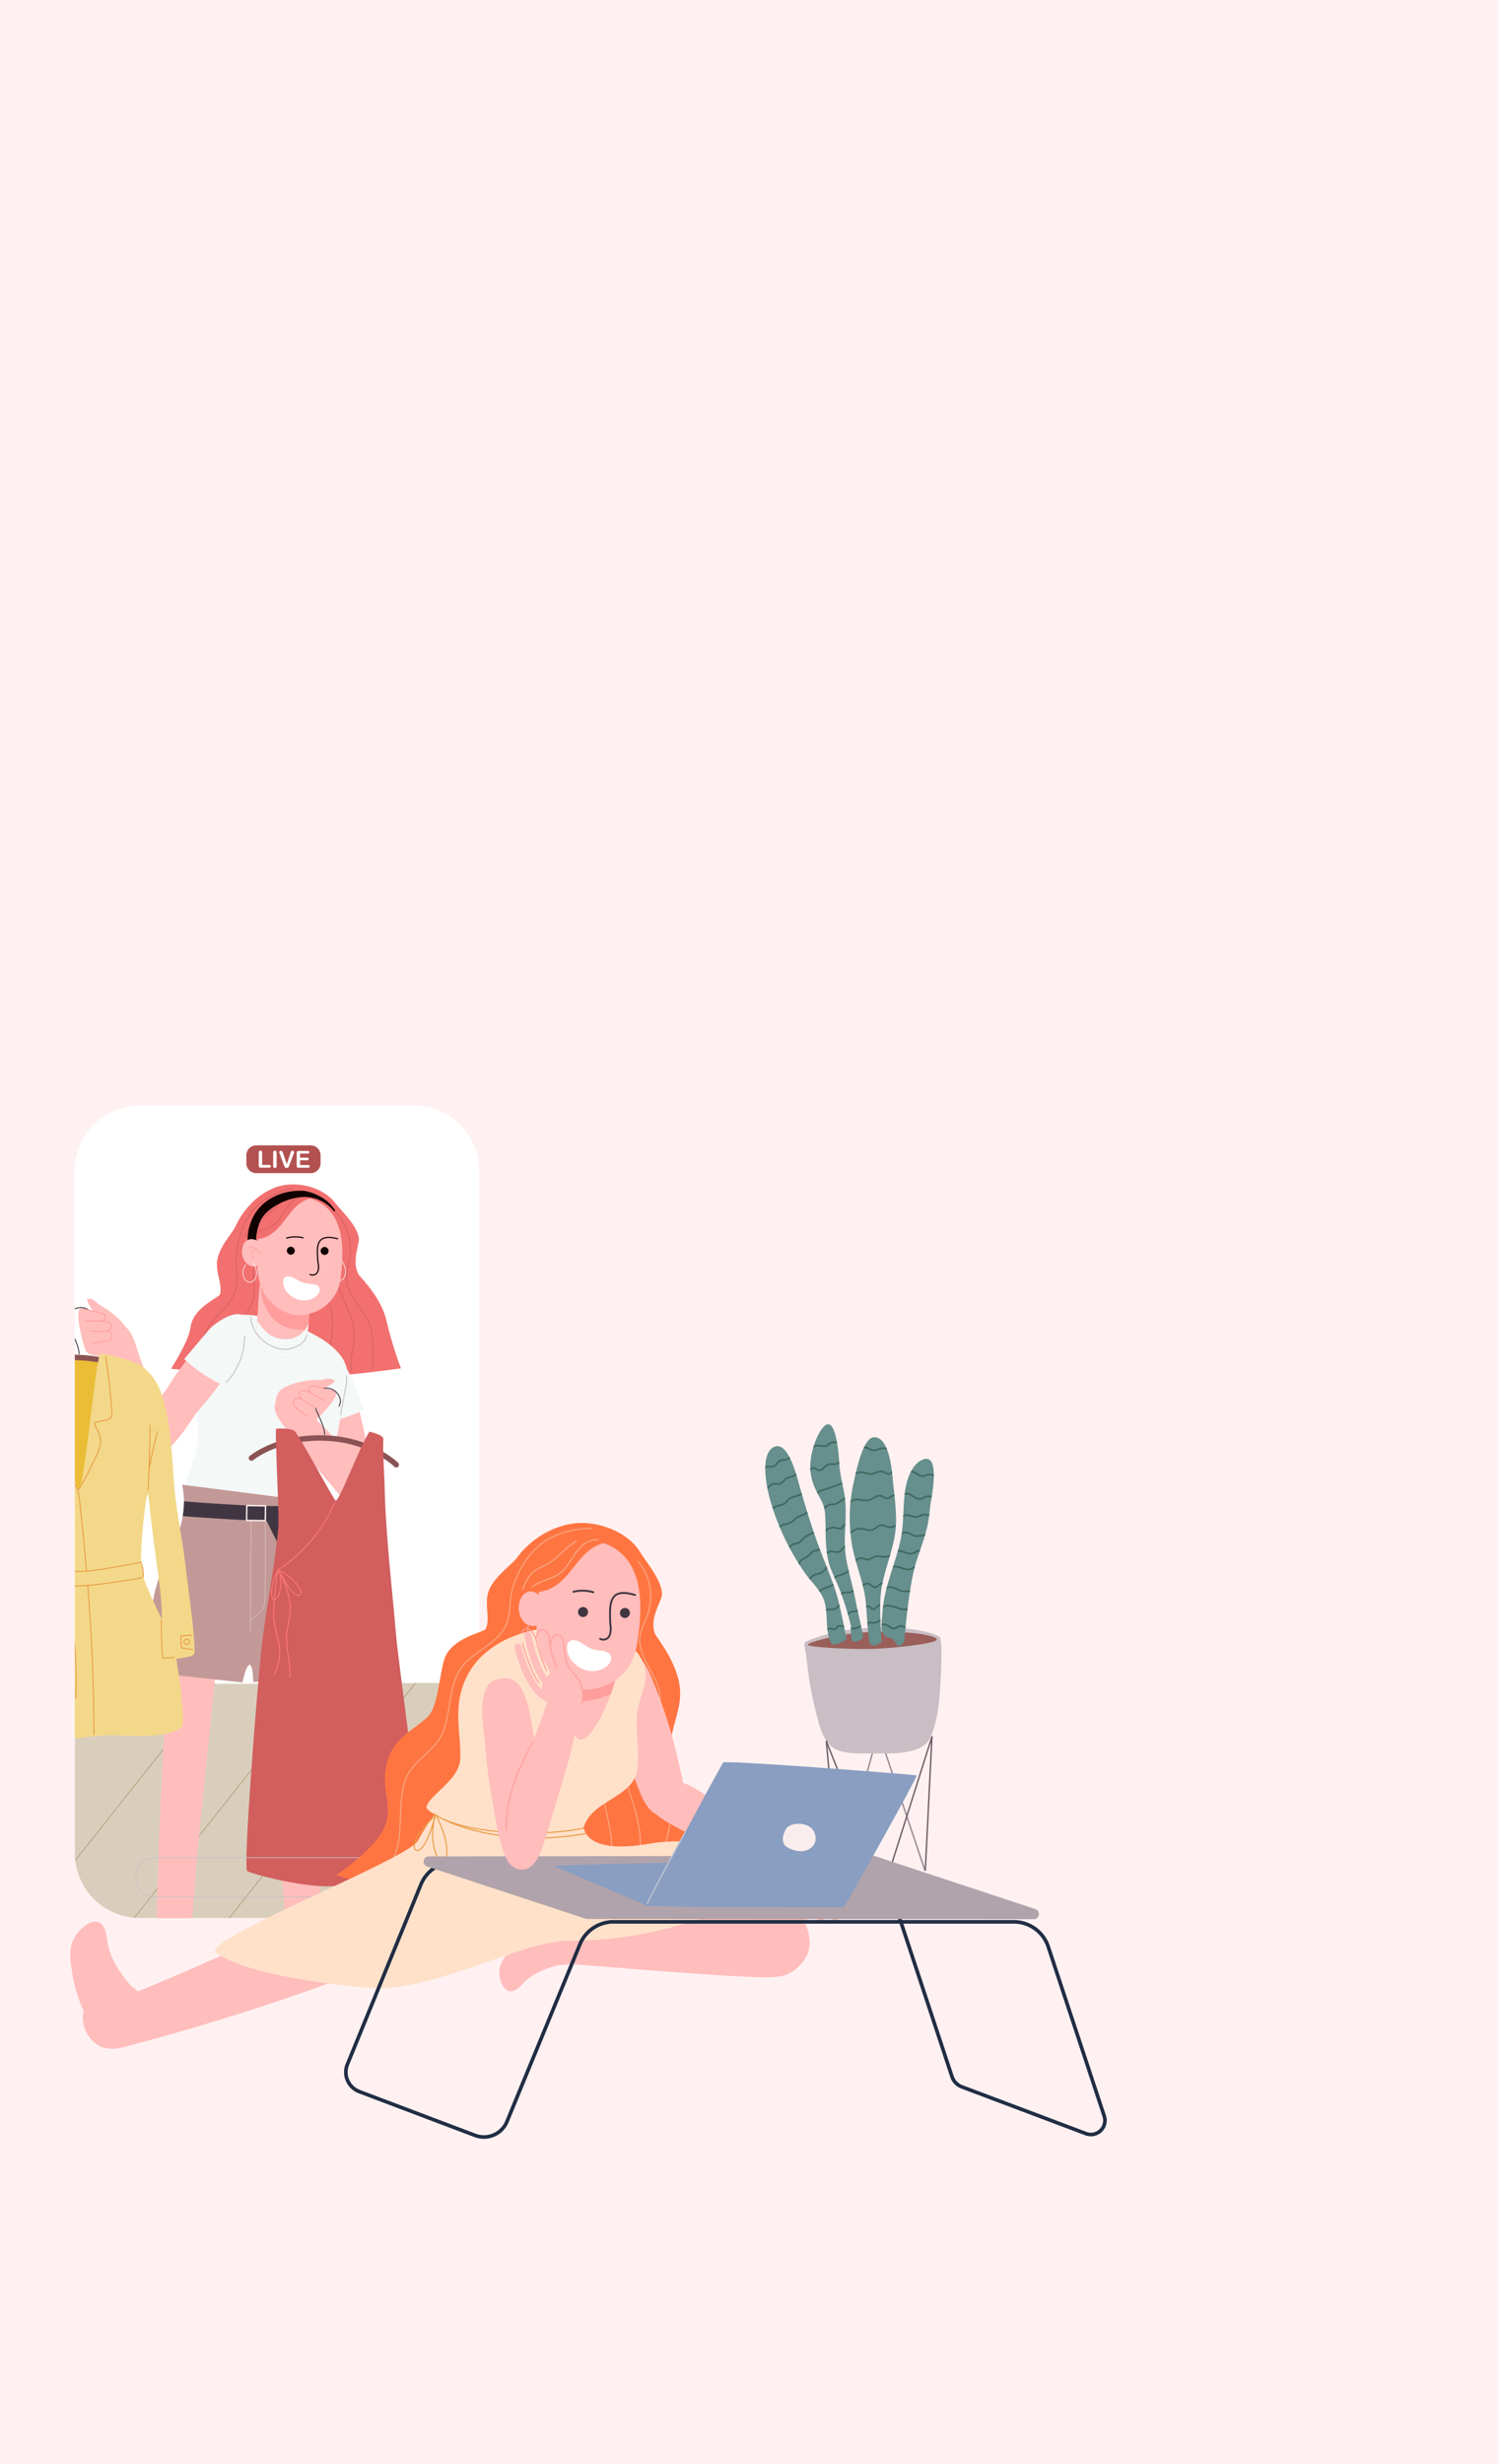 <svg xmlns="http://www.w3.org/2000/svg" width="320" height="526" viewBox="0 0 320 526">
    <defs>
        <clipPath id="clip-path">
            <path id="패스_3114" d="M180.631 2532.188a13.852 13.852 0 0 0-13.855-13.852H108.2a13.851 13.851 0 0 0-13.852 13.852V2677.9a13.853 13.853 0 0 0 13.852 13.852h58.577a13.853 13.853 0 0 0 13.855-13.852z" class="cls-1" transform="translate(-94.347 -2518.336)"/>
        </clipPath>
        <clipPath id="clip-path-2">
            <path id="패스_3115" d="M108.2 2614.253a13.853 13.853 0 0 1-13.853-13.853v-36l86.282-.38v36.38a13.853 13.853 0 0 1-13.852 13.852z" class="cls-1" transform="translate(-94.347 -2564.017)"/>
        </clipPath>
        <clipPath id="clip-path-4">
            <path id="패스_3117" d="M100.731 2575.112c-.569-2.386.787-6.973 2.573-11.576.973-2.519 3.017-4.384 3.6-9.443a16.9 16.9 0 0 0-.262-5.752l26.432 3.376a2.679 2.679 0 0 0-1.332 3.174c.232.747 1.621 4.023 2.173 5.167 3.077 6.361 4.134 13.647 3 16.455-2.764 6.838-10.649 8.206-18.151 8.626q-1.213.068-2.357.067c-8.374-.001-13.94-2.806-15.676-10.094z" class="cls-1" transform="translate(-100.599 -2548.34)"/>
        </clipPath>
        <clipPath id="clip-path-6">
            <path id="패스_3119" d="M113.522 2551.068a4.342 4.342 0 0 1-4.366-3.594 15.076 15.076 0 0 1-.243-5.609c.224-2.551.162-8.454 1.6-9.7a5.91 5.91 0 0 1 9.325 2.071c.72 1.8.2 7.232-.027 9.119a18.674 18.674 0 0 1-.814 4.641 5.107 5.107 0 0 1-4.978 3.088q-.246 0-.497-.016z" class="cls-1" transform="translate(-108.769 -2530.691)"/>
        </clipPath>
        <clipPath id="clip-path-8">
            <path id="패스_3121" d="M116.568 2550.74a10.456 10.456 0 0 1-5.253-3.2c-3.15-3.378-2.632-9.861-2.276-13.305a11.221 11.221 0 0 1 4.406-7.359c3.346-2.318 8.16-1.378 10.8 1.583 3.241 3.64 2.931 9.665 2.411 14.148a8.819 8.819 0 0 1-7.17 7.976 9.855 9.855 0 0 1-1.971.246 5.057 5.057 0 0 1-.947-.089z" class="cls-1" transform="translate(-108.77 -2525.573)"/>
        </clipPath>
        <clipPath id="clip-path-10">
            <path id="패스_3123" d="M108.345 2533.85a3.621 3.621 0 0 1-.582-3.365 1.925 1.925 0 0 1 2.726-1.387 3.156 3.156 0 0 1 1.084.79 5.594 5.594 0 0 1 .957 1.777l-.833 2.542a1.987 1.987 0 0 1-1.41.548 2.551 2.551 0 0 1-1.942-.905z" class="cls-1" transform="translate(-107.579 -2528.896)"/>
        </clipPath>
        <clipPath id="clip-path-12">
            <path id="패스_3125" d="M165.135 2559.787a39.023 39.023 0 0 0-12.635 2.813c-.677.265-.289 1.6-.173 2.174.248 1.219.523 4.239.715 5.468a78.923 78.923 0 0 0 1.823 8.667c2.182 8.731 5.226 7.512 15.3 7.612 2.146.021 6.585-.4 8.162-2.359 1.68-2.082 2.516-7.651 2.653-10.255.07-1.346.828-11.364-.035-12.229-.615-.614-5.932-2.569-15.81-1.888z" class="cls-1" transform="translate(-152.108 -2559.647)"/>
        </clipPath>
        <clipPath id="clip-path-13">
            <path id="패스_3126" d="M163.057 2585.276l-.024.024c-.229.293-.7 1.114-1.154.936-.6-.229-.833-1.132-1.335-1.521-.429-.329-.89-.146-1.3-.4-1.532-.974-.936-3.651-.852-5.056.332-5.517 2.6-10.05 3.8-15.292.8-3.47.566-6.962.987-10.473.283-2.356 1.391-6.208 3.98-7.082 3.861-1.3 1.51 9.091 1.413 10.134-.105 1.116-.224 2.235-.423 3.338a27.9 27.9 0 0 1-.971 3.732c-.483 1.494-1.011 2.975-1.5 4.465-1.72 5.218-2.618 17.2-2.618 17.2z" class="cls-1" transform="translate(-158.211 -2546.295)"/>
        </clipPath>
        <clipPath id="clip-path-14">
            <path id="패스_3127" d="M162.5 2588.267c-1.332 1.176-2.516.861-2.637.03-.272-1.853-.564-6.274-.671-7.771-.3-4.207-1.885-7.777-2.794-11.811a34.292 34.292 0 0 1 .181-14.662c.4-1.782 1.888-9.47 4.331-9.47 3.46 0 3.848 7.942 4.1 10.277.364 3.408.879 7.116.334 10.536-.658 4.109-2.4 7.952-2.961 12.1-.464 3.427.119 10.772.119 10.772z" class="cls-1" transform="translate(-155.692 -2544.583)"/>
        </clipPath>
        <clipPath id="clip-path-15">
            <path id="패스_3128" d="M166.359 2586.444l-.027.032c-.245.3-2.715 1.81-3.247.852-1.54-2.791-.437-6.822-1.761-9.686-.963-2.082-2.734-3.624-4.015-5.509a52.208 52.208 0 0 1-7.337-15.6c-.666-2.486-2.163-9.5.852-11.042 3.063-1.572 5 6.555 5.477 8.23 1.186 4.182 2.467 8.373 3.942 12.463 1.432 3.975 3.287 7.941 4.355 12.032.553 2.107 1.761 8.228 1.761 8.228z" class="cls-1" transform="translate(-149.007 -2545.291)"/>
        </clipPath>
        <clipPath id="clip-path-16">
            <path id="패스_3129" d="M163.879 2589.195s-1.8 1.292-2.3.588-.213-2.658-.4-3.486a59.324 59.324 0 0 0-2.168-7c-.707-1.919-1.966-4.229-2.486-6.212-.963-3.67-.491-7.1-.839-10.846-.262-2.807-2.775-4.531-3.093-8.931-.3-4.18 2.357-10.163 3.964-9.727 1.774.479 2.157 7.351 2.244 8.758.14 2.322 1.044 5.3 1.246 7.626.375 4.2-.531 8.211.208 12.353.488 2.729 1.4 5.882 1.936 8.6.6 3.1 1.278 5.617 1.693 8.275z" class="cls-1" transform="translate(-152.564 -2543.557)"/>
        </clipPath>
        <clipPath id="clip-path-17">
            <path id="패스_3130" d="M145.322 2564.963c-.461 5.169-5.4 15.978-8.076 15.378-2.893-.65-5.474-14.987-4.412-18.8l12.488 3.422z" class="cls-1" transform="translate(-132.591 -2561.541)"/>
        </clipPath>
        <style>
            .cls-1,.cls-21,.cls-28,.cls-29,.cls-49,.cls-56,.cls-9{fill:none}.cls-3,.cls-42{fill:#fff}.cls-10,.cls-11,.cls-12,.cls-17,.cls-20,.cls-23,.cls-3,.cls-37,.cls-47,.cls-54,.cls-57,.cls-58,.cls-66,.cls-8{fill-rule:evenodd}.cls-4{clip-path:url(#clip-path)}.cls-21,.cls-28,.cls-29,.cls-37,.cls-49,.cls-56,.cls-57,.cls-9{stroke-linecap:round;stroke-linejoin:round}.cls-8{fill:#f27070}.cls-9{stroke:#d25e5e;stroke-width:.157px}.cls-10,.cls-57{fill:#ffbdbc}.cls-11{fill:#f4f8f7}.cls-12{fill:#ffbebc}.cls-21{stroke-width:.154px}.cls-17{fill:#403642}.cls-21{stroke:#f9eded}.cls-20{fill:#ff9e9c}.cls-23{fill:#110101}.cls-28{stroke:#8b5353;stroke-width:1.162px}.cls-29,.cls-37{stroke:#403641;stroke-width:.201px}.cls-37{fill:#f3d889;stroke:#ea9a43}.cls-47{fill:#668f8d}.cls-49{stroke:#41685f;stroke-width:.357px}.cls-54{fill:#ff7541}.cls-56,.cls-57{stroke:#ffbdbc;stroke-width:1.482px}.cls-58{fill:#ffe1ca}.cls-66{fill:#899ec1}
        </style>
    </defs>
    <g id="그룹_3324" transform="translate(0 -980.004)">
        <path id="사각형_1419" fill="#fff1f1" d="M0 0H320V526H0z" transform="translate(0 980.004)"/>
        <g id="그룹_3220" transform="translate(-78.984 -1302.332)">
            <g id="그룹_2901" transform="translate(94.962 2518.336)">
                <path id="패스_2933" d="M180.631 2532.188a13.852 13.852 0 0 0-13.855-13.852H108.2a13.851 13.851 0 0 0-13.852 13.852V2677.9a13.853 13.853 0 0 0 13.852 13.852h58.577a13.853 13.853 0 0 0 13.855-13.852z" class="cls-3" transform="translate(-94.347 -2518.336)"/>
                <g id="그룹_2880">
                    <g id="그룹_3274">
                        <g id="그룹_3273" class="cls-4">
                            <g id="그룹_2879" transform="translate(-2.09 123.168)">
                                <path id="패스_2934" fill="#d9cebc" fill-rule="evenodd" d="M93.572 2617.571v-53.158l91.389-.4.132 53.559z" transform="translate(-93.572 -2564.012)"/>
                            </g>
                        </g>
                    </g>
                </g>
                <g id="그룹_2882" transform="translate(0 123.182)">
                    <g id="그룹_3276">
                        <g id="그룹_3275" clip-path="url(#clip-path-2)">
                            <g id="그룹_2881" transform="translate(-24.798 -3.465)">
                                <path id="패스_2935" fill="none" stroke="#ad976e" stroke-linecap="round" stroke-linejoin="round" stroke-width="0.145px" d="M140.581 2565.607l-49.622 62.573m114.078-62.573L127.835 2663m57.644-100.264l-77.2 97.392m54.071-93.859l-77.2 97.391" transform="translate(-85.151 -2562.732)"/>
                            </g>
                        </g>
                    </g>
                </g>
                <g id="그룹_2884">
                    <g id="그룹_3278">
                        <g id="그룹_3277" class="cls-4">
                            <g id="그룹_2883" transform="translate(14.27 16.821)">
                                <path id="패스_2936" d="M151.047 2563.833a82.358 82.358 0 0 1-3.1-10.22c-1.135-4.994-5.647-9.292-5.924-9.792-1.6-2.9.251-6.506.027-7.871-.44-2.685-3.4-5.366-5.137-7.539-2.74-3.436-8.416-4.708-12.558-3.23a14.629 14.629 0 0 0-5.765 3.982 17.012 17.012 0 0 0-2.794 4.229c-.825 1.737-3.454 4.326-3.964 7.337-.434 2.556 1.257 5.523.539 7.394-.232.6-5.682 2.74-6.24 6.927-.418 3.161-4.172 8.861-4.172 8.861s18.577 2.036 26.758 2.022c7.478-.014 22.33-2.1 22.33-2.1z" class="cls-8" transform="translate(-95.703 -2524.573)"/>
                                <path id="패스_2937" d="M133.713 2543.256c.3 4.026 2.931 7.238 3.648 11.1.785 4.221-.987 5.3-.4 9.528m-5.393-16.164c2.9 6.876.054 9.548.79 16.587m-7.917-39.4a14.892 14.892 0 0 0-7.354 3.444c-2.907 2.634-4.484 7.121-4.746 11.047-.156 2.354.526 4.738-.14 7.054-1.119 3.9-5.223 5.927-6.609 9.654-1.529 4.106-.653 3.244-1.545 7.4m11.986-22.122c-.178 2.507.62 5.312-.262 7.726-.725 1.974-2.184 3.583-3.379 5.3a20.612 20.612 0 0 0-3.543 8.658m24.59-33.205a11.416 11.416 0 0 1 3 10.641c-.356 1.7-.809 3.393-.318 5.11.93 3.266 3.732 5.534 4.819 8.667.731 2.1.688 7.054.523 9.166" class="cls-9" transform="translate(-92.159 -2524.008)"/>
                                <path id="패스_2938" d="M114.249 2538.595c3.991-2.3 5.949 1.2 7.254 5a77.959 77.959 0 0 1 3.543 13.286c.485 2.918 4.244 12.661-1.27 14.249-4.781 1.375-5.938-10.009-6.981-12.814-1.211-3.25-2.082-7.4-3.457-12.7-.879-3.393-.434-6.246.909-7.02z" class="cls-10" transform="translate(-77.171 -2502.031)"/>
                                <path id="패스_2939" d="M115.2 2553.36l-.011-.027c-.062-.159-2.2-7.971-2.252-8.508-.181-1.92-.318-6.922 3.136-7.092a5.449 5.449 0 0 1 2.99 1.276c2.324 1.712 5.574 11.137 5.466 11.4s-3.969 1.624-5.525 2.117c-1.238.391-3.8.835-3.8.835z" class="cls-11" transform="translate(-77.198 -2502.251)"/>
                                <path id="패스_2940" d="M126.162 2537.119c6.5 2.378 10.2 5.514 11.245 8.395 1.03 2.842-.057 4.622-.758 8.575-.426 2.411-.771 7.361-2.1 9.548-1.844 3.047-4.457 4.889-6.229 7.942-1.906 3.278-2.47 6.04-3 6.646-1.95 2.249-22.217-3.238-22.29-4.954-.129-2.937 2.683-8.154 2.839-11.754.191-4.269-1.022-11.115.434-17.1.747-3.085 3.7-8.074 6.145-9.021 3.158-1.219 8.815-.064 13.7 1.724z" class="cls-11" transform="translate(-93.879 -2507.07)"/>
                                <path id="패스_2941" d="M109.022 2559.817l3.648 42.681c.256 3.966.92 11.409 1.664 19.286 1.3 13.72 2.834 28.738 2.834 28.738l6.135-.464s-.742-15.05-1.316-28.794c-.324-7.8-.593-15.176-.639-19.1l-1.4-43.081-10.921.731z" class="cls-12" transform="translate(-83.72 -2466.02)"/>
                                <path id="패스_2942" d="M104.076 2559l-2.284 47.039-1.262 43.948 6.145.308 3.562-43.673 4.754-46.78-10.915-.842z" class="cls-12" transform="translate(-98.127 -2466.167)"/>
                                <path id="패스_2943" fill="#c29997" fill-rule="evenodd" d="M102.665 2556.97c-.717 2.5-3.026 17.9-3.026 17.9l.089.054 21.427 2.346s.717-3.619 1.491-3.767.8 3.681.8 3.681l18.825-1.016s-3.071-18.7-3.783-19.547c-.984-1.173-35.818.348-35.818.348z" transform="translate(-99.639 -2470.955)"/>
                                <path id="패스_2944" fill="#c29996" fill-rule="evenodd" d="M133.07 2551.716a2.679 2.679 0 0 0-1.332 3.174c.232.747 1.621 4.023 2.173 5.167 3.077 6.361 4.134 13.647 3 16.455-2.764 6.841-10.649 8.206-18.151 8.626-9.678.547-16.136-2.079-18.029-10.026-.569-2.386.787-6.97 2.573-11.576.973-2.516 3.017-4.384 3.6-9.44a16.915 16.915 0 0 0-.262-5.755l26.432 3.376z" transform="translate(-98.01 -2484.25)"/>
                            </g>
                        </g>
                    </g>
                </g>
                <g id="그룹_2886" transform="translate(16.86 80.91)">
                    <g id="그룹_3280">
                        <g id="그룹_3279" clip-path="url(#clip-path-4)">
                            <g id="그룹_2885" transform="translate(5.829 3.535)">
                                <path id="패스_2945" fill="none" stroke="#d7bdbb" stroke-linecap="round" stroke-linejoin="round" stroke-width="0.154px" d="M108.387 2551.26a7.667 7.667 0 0 1 .027 1.141q.016 2.087-.019 4.174c-.1 6.132.1 12.28-.175 18.41m3.222-23.527c.027.278.186 16.988-.224 17.94s-2.068 2.154-2.891 2.936" transform="translate(-93.499 -2546.924)"/>
                                <path id="패스_2946" d="M120.928 2553.877q-2.148-.077-4.3-.187-2.043-.1-4.083-.22-3.369-.2-6.736-.44c-.715-.054-1.432-.108-2.146-.167-.2-.019-.4-.035-.6-.057-.065-.008-.127-.014-.191-.024l-.059-.008-.032-.005-.011-.019-.008-.057v-.024c0-.108.005-.216.011-.327.013-.215.035-.431.054-.647.027-.264.054-.525.084-.79.032-.291.065-.585.1-.876l.024-.246.008-.089v-.042q2.119.174 4.239.323 2.734.194 5.471.356 2.176.13 4.35.229c.515.022 1.033.043 1.548.062.472.017.944.032 1.413.043 1.793.043 3.586.027 5.38-.03.58-.019 1.162-.043 1.742-.07l.609-.024c.062 0 .124-.005.183-.005h.062a.241.241 0 0 1 .046 0l.016.014.016.021a.733.733 0 0 1 .054.125c.027.086.051.172.07.259q.036.17.065.34c.057.334.094.669.121 1.006.027.315.046.631.043.949 0 .092 0 .181-.008.272a2.078 2.078 0 0 1-.027.224.477.477 0 0 1-.032.122l-.019.032-.008.013-.024.008-.054.008c-.057 0-.113.01-.173.013-.218.014-.437.019-.655.021-.364.008-.725.008-1.087.011-.537 0-1.073-.006-1.61-.011h-.005c1.769 3.217 4.137 8.495 3.964 8.6-.224.144-2.583.914-2.777.974-.105.032-4.239-8.233-4.916-9.662h-.105z" class="cls-17" transform="translate(-102.761 -2549.652)"/>
                                <path id="패스_2947" fill="none" stroke="#f9eded" stroke-linecap="round" stroke-linejoin="round" stroke-width="0.305px" d="M107.991 2549.995l4 .059-.049 3.166-4-.057z" transform="translate(-93.971 -2549.07)"/>
                            </g>
                        </g>
                    </g>
                </g>
                <g id="그룹_2888">
                    <g id="그룹_3282">
                        <g id="그룹_3281" class="cls-4">
                            <g id="그룹_2887" transform="translate(38.889 33.313)">
                                <path id="패스_2948" d="M110.506 2532.167c-1.432 1.246-1.367 7.148-1.594 9.7a15.147 15.147 0 0 0 .243 5.612 4.346 4.346 0 0 0 4.368 3.592 5.2 5.2 0 0 0 5.469-3.072 18.431 18.431 0 0 0 .814-4.641c.229-1.887.744-7.318.03-9.117a5.915 5.915 0 0 0-9.33-2.074z" class="cls-10" transform="translate(-108.769 -2530.69)"/>
                            </g>
                        </g>
                    </g>
                </g>
                <g id="그룹_2890" transform="translate(38.891 33.317)">
                    <g id="그룹_3284">
                        <g id="그룹_3283" clip-path="url(#clip-path-6)">
                            <g id="그룹_2889" transform="translate(-.507 1.964)">
                                <path id="패스_2949" d="M121.115 2542.406c-.162.875-2.109 1.926-5.04 1.44-3.395-.561-5.132-2.64-6.45-5.714-.475-1.108-.9-5.6-.256-6.385s2.815-.132 4.1 1.672c.769 1.079 1.791 3.233 2.578 4.3.617.831 5.593 1.85 5.072 4.692z" class="cls-20" transform="translate(-107.798 -2531.419)"/>
                                <path id="패스_2950" d="M109.869 2542.388c-1.99-2.559-1.1-7.167-1.03-7.122.588.377 2 3.78 5.412 4.134a5.215 5.215 0 0 0 5.965-3.667c.2-.583-.046 6.234-1.154 7.24a5.46 5.46 0 0 1-3.592 1.154c-1.494.064-4.622-.478-5.6-1.739z" class="cls-11" transform="translate(-108.582 -2524.894)"/>
                            </g>
                        </g>
                    </g>
                </g>
                <g id="그룹_2892">
                    <g id="그룹_3286">
                        <g id="그룹_3285" class="cls-4">
                            <g id="그룹_2891" transform="translate(38.892 19.515)">
                                <path id="패스_2951" d="M116.842 2530.668c.011-.06.07.1.1.156.057.1.113.2.17.305a4.915 4.915 0 0 1 .364.9c.275.958.108 2.554-1.135 2.823a1.274 1.274 0 0 1-1.3-.779 2.512 2.512 0 0 1 .278-2.935" class="cls-21" transform="translate(-98.705 -2516.951)"/>
                                <path id="패스_2952" d="M109.04 2534.234a11.22 11.22 0 0 1 4.406-7.362c3.346-2.318 8.16-1.378 10.8 1.583 3.241 3.64 2.931 9.665 2.411 14.148a8.825 8.825 0 0 1-7.17 7.979 7.494 7.494 0 0 1-2.918.157 10.46 10.46 0 0 1-5.25-3.2c-3.15-3.378-2.635-9.858-2.276-13.3z" class="cls-10" transform="translate(-108.77 -2525.573)"/>
                            </g>
                        </g>
                    </g>
                </g>
                <g id="그룹_2894" transform="translate(38.893 19.515)">
                    <g id="그룹_3288">
                        <g id="그룹_3287" clip-path="url(#clip-path-8)">
                            <g id="그룹_2893" transform="translate(5.552 8.493)">
                                <path id="패스_2953" d="M114.607 2529.524a.849.849 0 1 0 .9.836.865.865 0 0 0-.893-.836z" class="cls-23" transform="translate(-105.781 -2527.364)"/>
                                <path id="패스_2954" d="M111.933 2529.507a.848.848 0 1 0 .893.833.862.862 0 0 0-.893-.833z" class="cls-23" transform="translate(-110.318 -2527.392)"/>
                                <path id="패스_2955" fill="none" stroke="#110101" stroke-linecap="round" stroke-linejoin="round" stroke-width="0.25px" d="M121.979 2529.125a8.954 8.954 0 0 0-1.691-.278 3.52 3.52 0 0 0-1.305.183c-1.58.615-1.305 2.956-1.243 4.242.019.37.065.737.105 1.106a3.419 3.419 0 0 1-.032 1.626 1.214 1.214 0 0 1-1.5.83 1.145 1.145 0 0 1-.189-.072m-1.515-7.833a6.723 6.723 0 0 0-3.492.051" transform="translate(-110.349 -2528.722)"/>
                                <path id="패스_2956" d="M112.789 2532.018c.79.278 1.537 1.089 3.22 1.356.822.132 2.184 0 2.578.92s-.582 1.877-1.381 2.254a4.518 4.518 0 0 1-4.908-.739 3.443 3.443 0 0 1-1.456-2.95c.1-1.065 1.022-1.168 1.947-.841z" class="cls-3" transform="translate(-110.829 -2523.409)"/>
                            </g>
                        </g>
                    </g>
                </g>
                <g id="그룹_2896">
                    <g id="그룹_3290">
                        <g id="그룹_3289" class="cls-4">
                            <g id="그룹_2895" transform="translate(35.681 28.475)">
                                <path id="패스_2957" d="M112.527 2531.666a5.535 5.535 0 0 0-.955-1.777 3.208 3.208 0 0 0-1.084-.79 1.925 1.925 0 0 0-2.726 1.387 3.621 3.621 0 0 0 .582 3.365 2.368 2.368 0 0 0 3.352.358l.833-2.542z" class="cls-10" transform="translate(-107.579 -2528.896)"/>
                            </g>
                        </g>
                    </g>
                </g>
                <g id="그룹_2898" transform="translate(35.681 28.475)">
                    <g id="그룹_3292">
                        <g id="그룹_3291" clip-path="url(#clip-path-10)">
                            <g id="그룹_2897" transform="translate(1.44 1.708)">
                                <path id="패스_2958" fill="none" stroke="#ff9e9c" stroke-linecap="round" stroke-linejoin="round" stroke-width="0.156px" d="M108.113 2529.685a1.036 1.036 0 0 1 .911-.089 2.535 2.535 0 0 1 1.462 1.416m-.906-1.141c-.162-.037-.448.3-.518.391a1.563 1.563 0 0 0 .049 1.831" transform="translate(-108.113 -2529.529)"/>
                            </g>
                        </g>
                    </g>
                </g>
                <g id="그룹_2900">
                    <g id="그룹_3294">
                        <g id="그룹_3293" class="cls-4">
                            <g id="그룹_2899" transform="translate(-20.123 18.162)">
                                <path id="패스_2959" d="M120.842 2525.907c-3.627 1.178-4.433 3.681-6.8 6.251-1.4 1.528-3.43 2.858-5.649 2.354a11.935 11.935 0 0 1 1.858-6.544c1.826-2.529 7.588-2.877 10.589-2.061" class="cls-8" transform="translate(-50.391 -2524.319)"/>
                                <path id="패스_2960" d="M120.774 2525.477c-3.926.286-4.091 3.972-6.483 5.938-1.445 1.189-3.487 1.306-4.867 2.564m7.531-8.079c-1.631.936-2.67 2.325-4.11 3.479-1.116.9-2.559 1.256-3.578 2.294a7.057 7.057 0 0 0-1.486 2.858" class="cls-9" transform="translate(-51.43 -2524.382)"/>
                                <path id="패스_2961" d="M109.842 2535.636a10.266 10.266 0 0 1 1.133-4.53c1.2-2.214 5.45-4.711 9.287-4.7a8.022 8.022 0 0 1 6.043 2.888c.218.194.518.2.423-.021a11.617 11.617 0 0 0-1.556-1.831 10.948 10.948 0 0 0-5.016-2.335c-3.686-.264-8.047 1.057-10.473 4.724a11.038 11.038 0 0 0-1.661 5.782 1.7 1.7 0 0 1 .817-.227 2.71 2.71 0 0 1 1 .253z" class="cls-23" transform="translate(-51.023 -2525.071)"/>
                                <path id="패스_2962" d="M109.8 2530.774c.011-.06.07.1.1.156.057.1.113.2.167.3a4.676 4.676 0 0 1 .367.9c.275.958.108 2.554-1.135 2.824a1.282 1.282 0 0 1-1.3-.779 2.508 2.508 0 0 1 .28-2.935" class="cls-21" transform="translate(-51.645 -2515.417)"/>
                                <path id="패스_2963" fill="#ebbd36" fill-rule="evenodd" d="M91.034 2538.939s-.342 2.745-.3 2.944c.14.742.307 1.476.453 2.214.386 1.947.7 3.9 1.06 5.852 1.095 5.911 2.37 12.067 5.59 17.3 1.321 2.149 3.546 4.42 6.369 3.282 6.38-2.578 7.116-17.991 6.7-23.687-.14-1.925 0-5.62-1.621-7.11-2.8-2.573-14.621-1.362-18.25-.79z" transform="translate(-80.362 -2502.881)"/>
                                <path id="패스_2964" d="M120.3 2535.145c4.409 1.432 2.907 5.134.742 8.556a80.567 80.567 0 0 1-8.23 11.2c-1.993 2.246-7.693 13.234-12.806 9.665-3.686-2.572 4.778-12.2 6.323-14.777 1.79-2.99 4.519-6.323 7.823-10.762 2.117-2.845 4.665-4.366 6.148-3.886z" class="cls-10" transform="translate(-66.185 -2508.127)"/>
                                <path id="패스_2965" d="M103.011 2544.445l.013-.022c.1-.143 5.361-6.439 5.781-6.8 1.5-1.281 5.6-4.357 7.793-1.788.65.76.485 2.179.469 3.109-.051 2.815-5.763 10.892-6.04 10.961a36.7 36.7 0 0 1-5.056-3.017c-1.062-.723-2.961-2.446-2.961-2.446z" class="cls-11" transform="translate(-59.525 -2508.492)"/>
                                <path id="패스_2966" d="M105.765 2563.982c2.661-.154 4.107-3.813 2.81-7.621-1.669-4.905-2.459-8.2-4.441-13.315-1.073-2.767-1.812-7.922-5.2-7.335-3.557.617-1.666 5.393-1 9.368.569 3.408 1.839 7.332 3.2 12.631.874 3.4 1.666 6.439 4.63 6.272z" class="cls-10" transform="translate(-70.009 -2507.098)"/>
                                <path id="패스_2967" d="M105.547 2542.261c.183-1.229-.326-2.227-2.187-4.26a19.982 19.982 0 0 0-4.023-2.969c-.963-.6-1.23-1.418-2.61-1.408-1.049.005 1.9 3.662 1.745 3.8-1.111.987-1.661-2.141-3.384-1.72-.849.208-.334 3.616-.089 4.522a26.838 26.838 0 0 0 1.23 4.543c.874 1.408 4.687 1.151 5.509 1.024a4.239 4.239 0 0 0 3.81-3.529z" class="cls-12" transform="translate(-73.764 -2510.558)"/>
                                <path id="패스_2968" d="M119.793 2544a.913.913 0 0 0-.081-.1 16.365 16.365 0 0 0-3.031-2.152 24.616 24.616 0 0 0-6.474-2.678c-6.83-1.7-15.656-.75-21.322 3.484" class="cls-28" transform="translate(-83.49 -2502.673)"/>
                                <path id="패스_2969" d="M99.237 2538.179c1.375-2.171-2.19-5.566-4.908-2.858-1.893 1.882 1.853 5.981 1.853 8.92" class="cls-29" transform="translate(-75.16 -2509.382)"/>
                                <path id="패스_2970" fill="#ffbebc" fill-rule="evenodd" stroke="#ff9e9d" stroke-linecap="round" stroke-linejoin="round" stroke-width="0.201px" d="M97.059 2541.688a23.946 23.946 0 0 0 3.123-.375 1.155 1.155 0 0 0 1.022-.788 1.137 1.137 0 0 0-.353-1.117 2.113 2.113 0 0 0-1.421-.2 20.145 20.145 0 0 1-2.928 0c-.059.005 3.948.348 4.46-.578a.8.8 0 0 0-.167-1.119l-.067-.045a2.676 2.676 0 0 0-1.488-.388c-1-.011-3.651-.022-3.678-.092-.035-.095 3.859.493 4.234-.437a.808.808 0 0 0-.488-1.033l-.073-.021a10.709 10.709 0 0 0-1.462-.429c-1.211-.269-1.542-.36-2.8-.652" transform="translate(-73.168 -2509.23)"/>
                                <path id="패스_2971" d="M129.77 2564.974c2.214-1.343 1.8-5.394-1.03-8.341-3.651-3.8-5.816-6.5-9.826-10.346-2.171-2.084-5.134-6.534-7.777-4.458-2.772 2.179 1.009 5.757 3.376 9.146 2.028 2.9 4.886 5.97 8.451 10.271 2.284 2.753 4.341 5.221 6.806 3.727z" class="cls-10" transform="translate(-47.394 -2497.552)"/>
                                <path id="패스_2972" d="M110.576 2543.435c.491-1.151 1.453-1.764 4.128-2.61a20.713 20.713 0 0 1 5.032-.6c1.146-.051 1.807-.629 2.993.053.9.518-3.562 2.236-3.5 2.43.44 1.391 2.559-1.039 3.824.162.623.593-1.615 3.282-2.3 3.945a28.01 28.01 0 0 1-3.452 3.319c-1.491.79-4.649-1.283-5.291-1.793a4.053 4.053 0 0 1-1.429-4.9z" class="cls-12" transform="translate(-47.262 -2499.837)"/>
                                <path id="패스_2973" d="M139.233 2550.372a.66.66 0 0 0-.078-.1 16.36 16.36 0 0 0-3.034-2.152 24.477 24.477 0 0 0-6.474-2.678c-6.83-1.7-15.654-.75-21.319 3.484" class="cls-28" transform="translate(-50.504 -2491.865)"/>
                                <path id="패스_2974" d="M118.682 2544.549c1.373-2.171-2.192-5.566-4.91-2.858-1.893 1.885 1.853 5.983 1.853 8.92" class="cls-29" transform="translate(-42.176 -2498.575)"/>
                                <path id="패스_2975" fill="#ffbebc" fill-rule="evenodd" stroke="#ff9e9d" stroke-linecap="round" stroke-linejoin="round" stroke-width="0.198px" d="M114.623 2546.952a23.014 23.014 0 0 1-2.494-1.845 1.1 1.1 0 0 1-.467-1.176 1.179 1.179 0 0 1 .89-.79 2.085 2.085 0 0 1 1.335.512 18.9 18.9 0 0 0 2.527 1.421c.049.035-3.589-1.618-3.546-2.664a.836.836 0 0 1 .771-.89h.049a2.672 2.672 0 0 1 1.491.386c.86.475 3.16 1.758 3.217 1.71.078-.062-3.589-1.451-3.422-2.436a.845.845 0 0 1 1.006-.645l.032.009a10.79 10.79 0 0 1 1.488.342c1.186.356 1.518.437 2.759.8" transform="translate(-44.899 -2498.865)"/>
                                <path id="패스_2976" fill="none" stroke="#c8bfc4" stroke-linecap="round" stroke-linejoin="round" stroke-width="0.208px" d="M110.261 2539.147c.049.043-.21 2.378-.24 2.551a14.857 14.857 0 0 1-3.673 7.329m25.633-1.4a3.466 3.466 0 0 0 .035.747 12.773 12.773 0 0 1-.189 1.664c-.326 1.987-.8 3.951-1.1 5.946m-7.2-17.086c-.469 2.25-3.373 3.1-4.614 3.08-3.619-.054-7.283-3.2-7.362-6.919" transform="translate(-53.863 -2508.124)"/>
                                <path id="패스_2977" fill="#d25e5e" fill-rule="evenodd" d="M134.2 2544.571s3.061.629 2.974 1.613c-.175 1.92.213 8.054.243 9.441.218 10.854 1.564 21.718 2.484 32.536.574 6.7 6.52 48.072 5.353 50.2-1.639 2.991-14.338 2.75-18.42 3.166-5.951.61-17.967-2.594-18.73-3.182-.906-.7 1.982-37.134 2.972-46.8.911-8.923 2.912-17.717 3.67-26.65.221-2.6-.782-20.564-.464-20.95.046-.054 2.99-.188 3.886.437.911.64 8.529 15.05 8.855 14.925.957-.361 5.148-11.746 7.178-14.739z" transform="translate(-51.185 -2493.127)"/>
                                <path id="패스_2978" fill="none" stroke="#ff7976" stroke-linecap="round" stroke-linejoin="round" stroke-width="0.201px" d="M123.394 2549.764a32.628 32.628 0 0 1-12.134 14.387m-.79 22.295a10.5 10.5 0 0 0 1.165-4.927c-.016-2.424-1.451-5.625-1.281-8.192a78.3 78.3 0 0 1 .871-9.152c.135.218.857 1.335.955 1.575.191.467.38.934.556 1.4a16.354 16.354 0 0 1 1.16 4.838c.113 2.292-.809 4.473-.8 6.76.022 2.794.839 5.5.747 8.311m-2.551-22.791a5.02 5.02 0 0 1 1.777.869 9.248 9.248 0 0 1 2.807 2.879c.194.38.493 1.073.078 1.432-.512.439-1.362-.356-1.672-.687a12.779 12.779 0 0 1-1.92-2.91 7 7 0 0 0-1.1-1.432c-.146-.138.407.221.431.416.043.369.078.739.1 1.108a7.489 7.489 0 0 1-.415 3.673c-.135.283-.518.9-.922.822-.574-.113-.537-1.162-.529-1.556a9.33 9.33 0 0 1 1.364-4.614z" transform="translate(-47.787 -2483.178)"/>
                                <path id="패스_2979" fill="#f3d889" fill-rule="evenodd" d="M99.889 2538.357c.817-.229 6.892 28.33 7.877 28.43 1.332.134 3.648-28.241 4.705-28.748.779-.372 7.691 1.744 8.5 2.333 3.133 2.278 4.252 4.7 5.231 8.5 1.551 6.019 1.537 12.45 2.16 18.6.547 5.39 1.715 10.722 2.319 16.115.283 2.521 2.287 16.767 1.812 18.441-.17.593-3.816 1.033-3.816 1.033s2.173 13.823 1.038 14.624c-4.064 2.866-12.032 1.464-16.57 1.736-2.81.17-5.617.668-8.424.917-2.395.213-11.223 2.562-12.736 2.1-.464-.143-.364-.788-.332-1.135.466-4.635 1.71-14.966 1.626-14.939a10.678 10.678 0 0 1-3.63.418c-.418-.086-2.009-23.218-2.128-25.148q-.635-10.435-.631-20.887c0-5.792-.361-16.179 5.552-19.938 1.888-1.2 5.318-1.855 7.445-2.454zm-5.01 61.233c-.108 0-.507-30.738-.483-30.676a85.066 85.066 0 0 1 2.95 14.885c.186 1.834-2.308 15.791-2.467 15.791zm27.624-31.528c-.369.259-1.909 13.135-1.146 16.681.523 2.446 4.2 9.786 4.2 9.786s.21-2.362-.731-9.246c-.736-5.379-1.586-11.954-1.774-13.974-.41-4.39-.547-3.247-.547-3.247z" transform="translate(-86.884 -2503.143)"/>
                                <path id="패스_2980" fill="none" stroke="#ea9a43" stroke-linecap="round" stroke-linejoin="round" stroke-width="0.201px" d="M123.121 2598.555a.57.57 0 1 0 .469.658.555.555 0 0 0 .008-.094.528.528 0 0 0-.477-.564zm-6.288-44.291c-.065-.062-.059.17-.089.256l-.148.478c-.129.448-.248.9-.356 1.348-.332 1.411-.9 3.924-1.138 5.353m.073-8.82c-.011 0 .019.413.019.434.005.5.005.99 0 1.486-.032 1.912-.235 8.942-.426 11.94m-9.055-28.526a3.82 3.82 0 0 0 .057.4c.043.31.089.623.135.933.129.877.253 1.753.378 2.629.361 2.594.52 5.218.768 7.822.159 1.665-.7 1.608-2.249 1.993-.235.057-1.354.208-1.426.491-.076.308.342.9.453 1.184a7.4 7.4 0 0 1 .852 2.942 13.887 13.887 0 0 1-1.313 3.514 61.831 61.831 0 0 1-3.371 6.417m-8.419-27.987c-.1-.092-.022.267-.016.4.005.267.019.531.032.795.043.869.121 1.734.2 2.6.224 2.556.213 5.083.294 7.642.022.631-.138 2 .569 2.37a7.853 7.853 0 0 0 2.076.669 3.071 3.071 0 0 1 .7.108c.089.518-1.769 1.688-1.475 2.982a13.409 13.409 0 0 0 1.475 3.077c.976 1.831 3.244 5.11 4.255 7.421.418.962.7 4.759.833 5.932.466 3.91.774 7.853 1.119 11.773 1.011 11.512 1.564 23.018 1.564 34.57m20.9-21.163a19.313 19.313 0 0 0-2.284.092 9.241 9.241 0 0 0 .151 2.6 20.182 20.182 0 0 0 2.324.332m-3.975 1.707c-.342 0-2.268.153-2.273.146-.442-.493-.448-6.97-.448-8.162" transform="translate(-79.015 -2502.822)"/>
                                <path id="패스_2981" d="M114.911 2554.474c-.024 0 .607 2.824.326 3.212-.191.264-8.149 1.442-11.512 1.739-2.068.186-12.836.776-13.038.011-.054-.2-.229-2.465.256-2.847.162-.127 9.171-.014 12.124-.187 3.29-.2 11.843-1.931 11.843-1.931z" class="cls-37" transform="translate(-80.56 -2475.19)"/>
                                <path id="패스_2982" d="M98.141 2581.027c.081.337 2.47.035 2.467-.148-.016-1.335.081-4.474.027-5.806a104.744 104.744 0 0 0-1.181-13.559c-.388-2.216-1.219-6.056-4.436-5.471-1.971.355-2.416 3.155-2.583 4.646-.547 4.894-.72 9.845-1.222 14.752-.078.772-.809 5.555-.173 5.941.353.215 1.906.057 2.111-.469.178-.45.9-14.113.9-18.989 0-1.313-.453-4.986 1.6-4.959 2.179.029 2.559 4.787 2.713 6.227.464 4.352-.348 17.331-.229 17.837z" class="cls-37" transform="translate(-80.27 -2472.625)"/>
                            </g>
                        </g>
                    </g>
                </g>
                <path id="패스_2983" fill="none" stroke="#c8bfc4" stroke-linecap="round" stroke-linejoin="round" stroke-width="0.154px" d="M152.529 2581.79a3.925 3.925 0 0 0-3.926-3.926h-45.489a3.925 3.925 0 0 0-3.926 3.926v.542a3.927 3.927 0 0 0 3.926 3.926H148.6a3.927 3.927 0 0 0 3.926-3.926v-.542z" transform="translate(-86.134 -2417.343)"/>
                <path id="패스_2984" fill="#7b95ba" fill-rule="evenodd" d="M128.941 2579.683l-9.209 5.561 2.036-4.374-2.036-2.886 9.209 1.7z" transform="translate(-51.28 -2417.139)"/>
                <path id="패스_2985" fill="#ebe9ea" fill-rule="evenodd" d="M120.7 2579.869c1.561-.229 4.681-.687 6.3-.968a.149.149 0 0 0 .1-.187.147.147 0 0 0-.148-.1c-1.621.28-4.738.738-6.3.965a.154.154 0 0 0-.148.151.149.149 0 0 0 .151.149l.04-.006z" transform="translate(-49.965 -2416.077)"/>
                <path id="패스_2986" fill="#b25150" fill-rule="evenodd" d="M123.764 2523.583a2.1 2.1 0 0 0-2.1-2.1h-11.639a2.1 2.1 0 0 0-2.1 2.1v1.721a2.1 2.1 0 0 0 2.1 2.1h11.641a2.1 2.1 0 0 0 2.1-2.1v-1.721z" transform="translate(-71.308 -2512.991)"/>
                <path id="패스_2987" d="M109.636 2522.338v2.6h1.48a.4.4 0 0 1 .272.086.278.278 0 0 1 .094.212.273.273 0 0 1-.094.216.411.411 0 0 1-.272.081h-1.764a.48.48 0 0 1-.342-.105.45.45 0 0 1-.1-.337v-2.75a.464.464 0 0 1 .1-.329.331.331 0 0 1 .262-.111.352.352 0 0 1 .27.108.476.476 0 0 1 .1.332z" class="cls-42" transform="translate(-69.649 -2512.288)"/>
                <path id="패스_2988" d="M110.05 2525.154v-2.815a.485.485 0 0 1 .1-.33.345.345 0 0 1 .262-.11.361.361 0 0 1 .267.11.467.467 0 0 1 .1.33v2.815a.475.475 0 0 1-.1.332.345.345 0 0 1-.267.108.331.331 0 0 1-.259-.11.454.454 0 0 1-.1-.329z" class="cls-42" transform="translate(-67.709 -2512.289)"/>
                <path id="패스_2989" d="M111.308 2522.376l.814 2.4.82-2.413c.043-.127.073-.213.094-.265a.387.387 0 0 1 .105-.132.358.358 0 0 1 .5.107.286.286 0 0 1 .046.154.415.415 0 0 1-.016.116.894.894 0 0 1-.035.124l-.046.122-.871 2.335c-.032.091-.062.175-.094.256a1.063 1.063 0 0 1-.108.213.528.528 0 0 1-.162.148.55.55 0 0 1-.251.059.51.51 0 0 1-.248-.059.483.483 0 0 1-.165-.148 1.066 1.066 0 0 1-.108-.213c-.032-.078-.062-.165-.094-.253l-.857-2.313-.046-.124a.8.8 0 0 1-.038-.132.455.455 0 0 1-.016-.119.3.3 0 0 1 .1-.227.324.324 0 0 1 .251-.1.292.292 0 0 1 .264.113 1.491 1.491 0 0 1 .159.361z" class="cls-42" transform="translate(-66.885 -2512.289)"/>
                <path id="패스_2990" d="M114.281 2522.479h-1.645v.877h1.513a.368.368 0 0 1 .248.075.246.246 0 0 1 .084.2.26.26 0 0 1-.081.2.346.346 0 0 1-.248.078h-1.515v1.017h1.7a.372.372 0 0 1 .259.079.262.262 0 0 1 .086.21.266.266 0 0 1-.086.208.384.384 0 0 1-.259.078h-1.982a.483.483 0 0 1-.345-.105.474.474 0 0 1-.1-.337v-2.686a.589.589 0 0 1 .046-.253.3.3 0 0 1 .146-.146.64.64 0 0 1 .256-.043h1.925a.371.371 0 0 1 .259.075.287.287 0 0 1 0 .4.369.369 0 0 1-.259.075z" class="cls-42" transform="translate(-64.557 -2512.249)"/>
            </g>
            <path id="패스_2991" fill="none" stroke="#9a8993" stroke-linecap="round" stroke-linejoin="round" stroke-width="0.304px" d="M173.23 2597.473l-9.94-29.584-8.481 30.892" transform="translate(103.194 84.07)"/>
            <path id="패스_2992" fill="#c8bec4" fill-rule="evenodd" d="M165.135 2559.786a39.039 39.039 0 0 0-12.635 2.814c-.677.265-.289 1.6-.173 2.174.251 1.219.523 4.242.715 5.471a79.8 79.8 0 0 0 1.823 8.667c2.182 8.729 5.229 7.512 15.3 7.61 2.146.021 6.588-.4 8.165-2.359 1.677-2.079 2.513-7.651 2.651-10.255.07-1.346.828-11.364-.035-12.227-.615-.617-5.932-2.569-15.81-1.89z" transform="translate(98.609 70.088)"/>
            <g id="그룹_2903" transform="translate(250.717 2629.734)">
                <g id="그룹_3296">
                    <g id="그룹_3295" clip-path="url(#clip-path-12)">
                        <g id="그룹_2902" transform="translate(.755 .897)">
                            <path id="패스_2993" fill="#9a5f5a" fill-rule="evenodd" d="M152.566 2562.911c-1.321-.471 5.061-1.866 6.585-2.138a58.2 58.2 0 0 1 15.734-.488c.51.04 5.091.569 4.978 1.4-.108.792-8.475 1.73-12.776 1.925-4.549.206-13.2-.224-14.521-.7z" transform="translate(-152.388 -2559.979)"/>
                        </g>
                    </g>
                </g>
            </g>
            <path id="패스_2994" d="M163.057 2585.276l-.024.024c-.229.293-.7 1.111-1.154.936-.6-.232-.833-1.135-1.335-1.521-.429-.329-.89-.146-1.3-.4-1.532-.974-.936-3.651-.852-5.059.332-5.515 2.6-10.05 3.8-15.29.8-3.47.566-6.965.987-10.473.283-2.356 1.391-6.21 3.98-7.082 3.864-1.3 1.51 9.091 1.413 10.134-.105 1.116-.224 2.233-.423 3.338a27.766 27.766 0 0 1-.971 3.729c-.483 1.494-1.011 2.974-1.5 4.468-1.72 5.218-2.618 17.2-2.618 17.2z" class="cls-47" transform="translate(108.964 47.434)"/>
            <g id="그룹_2905" transform="translate(267.174 2593.729)">
                <g id="그룹_3298">
                    <g id="그룹_3297" clip-path="url(#clip-path-13)">
                        <g id="그룹_2904" transform="translate(-.466 2.699)">
                            <path id="패스_2995" d="M163.482 2548.2c1.48-1.957 2.214-.148 3.638.095.448.076.844-.253 1.27-.321.582-.091 1.127.232 1.726.165m-7.941 5.11c1.839-2.57 2.78-.332 4.25-.1.636.1 1.27-.486 1.912-.542a18.935 18.935 0 0 0 2.044.081m-7.92 4.811c1.168-1.752 2.246-.423 3.454-.483.51-.027.963-.407 1.472-.49.76-.127 1.378.361 2.13.013m-7.262 4.126c-.194-.065.369-.189.569-.24a2.81 2.81 0 0 1 1.6.072c.4.143.728.456 1.135.561a7.951 7.951 0 0 0 3.047-.493m-7.467 3.982c1.685-.739 1.685.073 3.514.3.591.073 1.068-.429 1.613-.566.515-.13 1.044.076 1.569-.011m-7.434 3.548c1.3-.72 2.554.423 3.778.423.572 0 1.06-.416 1.6-.542a6.363 6.363 0 0 1 1.246.04m-7.645 4.66c.07-.5 1.116-.426 1.491-.345a15.343 15.343 0 0 1 1.809.771 6.721 6.721 0 0 0 3.6-.475m-7.472 3.727c.275.224.7-.24 1.046-.178 2.64.463 2.6 1.194 5.194.623m-7.016 3.729a3.041 3.041 0 0 1 .372-.238 1.744 1.744 0 0 1 1.718.37 2.175 2.175 0 0 0 .89.448c.52.051.914-.466 1.424-.523.582-.06 1.073.348 1.675.227" class="cls-49" transform="translate(-158.038 -2547.296)"/>
                        </g>
                    </g>
                </g>
            </g>
            <path id="패스_2996" d="M162.5 2588.267c-1.329 1.176-2.516.861-2.637.03-.272-1.855-.564-6.274-.671-7.774-.3-4.2-1.885-7.773-2.794-11.808a34.292 34.292 0 0 1 .181-14.662c.4-1.782 1.888-9.47 4.331-9.47 3.46 0 3.848 7.942 4.1 10.277.364 3.408.879 7.113.334 10.536-.658 4.109-2.4 7.952-2.961 12.1-.464 3.427.119 10.772.119 10.772z" class="cls-47" transform="translate(104.689 44.53)"/>
            <g id="그룹_2907" transform="translate(260.381 2589.113)">
                <g id="그룹_3300">
                    <g id="그룹_3299" clip-path="url(#clip-path-14)">
                        <g id="그룹_2906" transform="translate(-.684 2.069)">
                            <path id="패스_2997" d="M159.828 2583.6c.14-1.162.728-.6 1.526-.682.464-.051.941-.429 1.459-.509m-3.856-1.691c.173-.243.31-.863.655-1.187.707-.666 1.011.588 1.631.483.51-.083.671-.831 1.6-.979m-4.528-3.061c.119.116.094-.327.183-.467a2.128 2.128 0 0 1 1.052-.936c.884-.294 1.235.688 2 .75.52.04.914-.78 1.54-.86m-6.237-4.115c-.415-.179 1.184-1.214 1.41-1.251.591-.094 1.079.286 1.65.313.62.027 1.095-.542 1.691-.652 1.556-.294 1.809.62 3.454-.394m-9.435-3.845c.027.094.07-.187.129-.264a3.486 3.486 0 0 1 .4-.464 3.439 3.439 0 0 1 2.173-1.008c.866-.04 1.685.526 2.548.3.68-.175 1.24-.963 1.92-1.009 1.224-.076 1.666.957 2.974.111m-10.336-4.218c.431-.31.634-.9 1.227-1.163.081-.035.164-.064.248-.091 1.1-.367 2.1.246 3.182.035.893-.175 1.588-1.008 2.538-.97.51.022.876.51 1.378.577l.086.009a.317.317 0 0 0 .186-.019c.421-.124.739-.5 1.143-.615.372-.108.717.194 1.089-.019m-10.185-3.788c-.038-.024-.011-.051.013-.095a2.812 2.812 0 0 1 2.4-1.046 2.591 2.591 0 0 1 .747.148c1.8.607 1.774-.272 3.506-.326.5-.014 1.108.628 1.559.515.477-.119.76-.7 1.292-.831m-8.815-3.524c.062.049.108-.119.167-.167.574-.485 1.416-1.219 2.217-1.151.593.051 1.006.509 1.569.625.76.154 1.286-.345 2-.412 1.154-.113 1.634.478 2.616-.307" class="cls-49" transform="translate(-155.438 -2545.35)"/>
                        </g>
                    </g>
                </g>
            </g>
            <path id="패스_2998" d="M166.36 2586.444l-.027.032c-.245.3-2.718 1.81-3.247.852-1.54-2.791-.437-6.822-1.764-9.686-.963-2.082-2.732-3.624-4.012-5.509a52.124 52.124 0 0 1-7.337-15.6c-.669-2.483-2.163-9.495.849-11.04 3.066-1.572 5 6.552 5.479 8.23 1.184 4.182 2.467 8.373 3.94 12.461 1.435 3.977 3.29 7.943 4.358 12.035.55 2.104 1.761 8.225 1.761 8.225z" class="cls-47" transform="translate(93.348 45.73)"/>
            <g id="그룹_2909" transform="translate(242.357 2591.021)">
                <g id="그룹_3302">
                    <g id="그룹_3301" clip-path="url(#clip-path-15)">
                        <g id="그룹_2908" transform="translate(-.958 2.431)">
                            <path id="패스_2999" d="M148.652 2549.833c0 .021.143-.512.208-.653a1.608 1.608 0 0 1 1.111-1.022c.456-.073 1 .092 1.435-.089.537-.224.752-.882 1.267-1.152.731-.382 1.518-.027 2.109-.725m-4.932 7.1c-.248-.2.928-1.292 1.265-1.418.566-.216 1.178.083 1.739-.116.453-.162.7-.68 1.084-.96.831-.609 1.737-.4 2.492-1.253m-5.73 8.553c.388-1.841 2-1.434 2.939-2.011.523-.324.76-.965 1.324-1.241.941-.461 1.788-.337 2.637-1.091m-5.447 8.208c.876-2.012 1.691-1.181 3.028-1.971.526-.31.849-.863 1.41-1.138a9.749 9.749 0 0 0 2.783-1.467m-4.754 8.567a3.376 3.376 0 0 1 .2-.685 1.978 1.978 0 0 1 1.373-.717c1.084-.121 1.232-1.019 2.1-1.513.822-.463 1.631-.785 2.43-1.316m-4.091 7.615c.167-.183.248-.785.5-1.068.488-.549 1.138-.649 1.691-1.073.3-.232.491-.577.785-.82.526-.437 1.391-.229 1.78-.809m-2.721 7.265c-.14-.28.79-1.148.96-1.289.6-.5 1.275-.413 1.92-.76.556-.3 1-1.006 1.54-1.4m-2.362 5.887c-.132-.054.736-.787.787-.817.952-.54 2.02-.645 2.891-1.346m-2.748 6.652c.116.03.057-.242.127-.345a1.978 1.978 0 0 1 .844-.633c.626-.292 1.281-.024 1.882-.26.348-.137.744-.757 1.408-1.076m-3.635 6.162c.03.046.1-.14.111-.159a1.581 1.581 0 0 1 .769-.69c.483-.189.952.216 1.391.062.272-.094.3-.439.523-.6.267-.2 1.305.06 1.607-.04" class="cls-49" transform="translate(-148.652 -2546.192)"/>
                        </g>
                    </g>
                </g>
            </g>
            <path id="패스_3000" d="M163.878 2589.195s-1.8 1.292-2.3.588-.213-2.658-.4-3.486a59.324 59.324 0 0 0-2.168-7c-.7-1.919-1.963-4.229-2.484-6.212-.965-3.67-.491-7.1-.841-10.846-.262-2.807-2.775-4.531-3.093-8.931-.3-4.18 2.357-10.163 3.964-9.727 1.774.479 2.16 7.351 2.244 8.758.14 2.322 1.044 5.3 1.249 7.626.372 4.2-.531 8.211.208 12.353.485 2.729 1.4 5.882 1.933 8.6.6 3.1 1.281 5.617 1.693 8.275z" class="cls-47" transform="translate(99.384 42.79)"/>
            <g id="그룹_2911" transform="translate(251.947 2586.348)">
                <g id="그룹_3304">
                    <g id="그룹_3303" clip-path="url(#clip-path-16)">
                        <g id="그룹_2910" transform="translate(-.585 3.801)">
                            <path id="패스_3001" d="M160.528 2585.709c-.208-1.051 1.925-.914 2.287-1.006a11.119 11.119 0 0 0 1.259-.687m-3.489-1.661a2.806 2.806 0 0 1 .434-.73 2.287 2.287 0 0 1 .475-.308c.982-.477 1.3.124 2.295-.73m-4.638-2.481c.124-.129.294-.615.564-.814.623-.464 1.079-.1 1.731-.237a4.867 4.867 0 0 0 1.189-.623m-4.614-2.271c-.019.132.113-.248.21-.337a2.022 2.022 0 0 1 .717-.353 6.133 6.133 0 0 0 2.424-1.144m-5.436-3.036c-.113-.011.146-.175.216-.265a1.777 1.777 0 0 1 1.4-.739 4.335 4.335 0 0 0 1.478.151c.577-.164.7-.825 1.184-1.068.364-.181.944.289 1.211-.07m-5.471-3.158c.148.06.181-.269.313-.358a3.293 3.293 0 0 1 1.483-.575c.58-.054 1.227.326 1.758.232.334-.06.437-.691.758-.855s.825.216 1.044-.021m-5.865-3.058c-.105-.03 1.017-.919 1.2-1.005a2.928 2.928 0 0 1 .448-.17c.426-.116.884.013 1.3-.151a21.232 21.232 0 0 0 2.057-1.292m-6.477-.485c.024.032.081-.121.1-.148a2.5 2.5 0 0 1 1.453-1c1.575-.482 3.042-1.038 4.592-1.631m-7.774-1.68c.059 0 .032-.113.054-.17.186-.467.577-1.157 1.122-1.246s.9.493 1.421.475c.6-.02 1.076-.866 1.58-1.136 1.068-.569 1.478.318 2.866-.741m-6.69-2.312c-.21-.391 1.03-.941 1.278-1.019.8-.251 1.47.135 2.23.024.461-.067.706-.5 1.108-.682a5.623 5.623 0 0 1 1.219-.167" class="cls-49" transform="translate(-152.347 -2544.967)"/>
                        </g>
                    </g>
                </g>
            </g>
            <path id="패스_3002" fill="none" stroke="#6f5e68" stroke-linecap="round" stroke-linejoin="round" stroke-width="0.304px" d="M156.5 2598.091l-2.664-28.829 12.4 31.132 10.155-32.105-1.416 28.473" transform="translate(101.543 84.749)"/>
            <path id="패스_3003" d="M195.834 2639.127c-.267-.739-5.471-7.618-5.21-12.4.183-3.277 1.855-6.893 1.8-11.1-.054-3.888-6.021-9.793-6.2-13.855-.28-6.208 2.591-10.1 2.2-14.922-.453-5.627-5.07-11.15-5.31-11.744-1.391-3.454 1.483-7 1.464-8.524-.038-2.993-3.1-6.464-4.776-9.152-2.656-4.25-9.217-6.715-14.44-5.908a18.076 18.076 0 0 0-7.623 3.208 18.816 18.816 0 0 0-4.11 4.048c-1.3 1.723-4.916 4.025-6.075 7.188-.984 2.684.5 6.227-.7 8.114-.386.607-7.294 1.882-8.721 6.313-1.079 3.343-1.359 10.093-3.473 12.253-2.8 2.866-7.022 4.177-8.607 9.244-1.95 6.234 1.394 9.67-.758 14.494s-10.255 10.166-10.255 10.166 28.039 8.421 41.505 10.517c12.97 2.02 39.286 2.06 39.286 2.06z" class="cls-54" transform="translate(35.727 56.049)"/>
            <path id="패스_3004" fill="none" stroke="#f6a783" stroke-linecap="round" stroke-linejoin="round" stroke-width="0.234px" d="M172.611 2573.46c-.369 4.423 2.192 8.4 2.351 12.723.173 4.722-3.756 8.346-3.821 13.041-.081 6.162 3.562 12.121 3.948 18.25.4 6.293-1.332 13.334.647 19.728m-6.5-59.319c2.214 8.006-2.71 14.772-3.109 22.541-.31 6.062 2.168 11.558 2.8 17.5.3 2.869-.429 5.655-.491 8.5-.07 3.312.448 7.351.612 10.67m-4.19-85.295a19.03 19.03 0 0 0-9.424 2.322c-3.956 2.3-6.655 6.855-7.682 11.062-.617 2.521-.232 5.234-1.448 7.615-2.047 4.006-7.327 5.42-9.664 9.195-2.575 4.155-1.866 9.12-3.689 13.448-1.718 4.083-6.658 5.954-8.036 10.292-2.44 7.7 1.634 15.675-7.043 21.592m33.933-59.287c-.666 2.684-.221 5.876-1.718 8.32-1.224 2-3.263 3.465-5 5.093a21.692 21.692 0 0 0-5.814 8.7c-1.564 4.63-.879 9.646-2.462 14.265-1.545 4.508-5.064 8.159-6.52 12.706-1.122 3.5-.688 9.67-3.163 12.763m27.1-53.925a66.589 66.589 0 0 1-3.511 12.623c-2.2 5.191-5.1 10.045-6.66 15.468-1.888 6.571-.728 13.183-2.43 19.45-.909 3.341-3.4 5.676-5.034 8.659m38.132-73.273a11.706 11.706 0 0 1 1.658 12.1c-.733 1.771-1.583 3.521-1.31 5.476.523 3.716 3.462 6.709 4.193 10.315.491 2.416-.844 4.406-1.421 6.66a17.224 17.224 0 0 0-.313 5.477 23.97 23.97 0 0 0 1.631 7.478c.79 1.966 2.149 3.729 2.362 5.833.4 3.923-1.661 7.5-1.683 11.406-.027 5.067 2.473 9.244 4.927 13.717" transform="translate(40.525 56.782)"/>
            <path id="패스_3005" d="M139.909 2574.432c1-3.075 5.9-3.608 10.15-.879 5.474 3.52 9.255 5.493 14.882 9.44 3.047 2.136 9.109 4.641 7.356 8.429-1.839 3.975-7.087.24-11.73-1.8-3.98-1.75-8.378-4.484-14.424-7.766-3.872-2.1-7.343-4-6.234-7.421z" class="cls-10" transform="translate(77.558 90.679)"/>
            <path id="패스_3006" d="M162.611 2587.986a15.8 15.8 0 0 0-9.392-8.629m7.766 11.474c-1.64-3.851-4.945-8.244-8.047-10.233m5.037 10.681c-1.006-3.737-3.481-6.936-5.676-9.832m2.257 9.084a10.378 10.378 0 0 0-3.81-7.246m10.026-3.554a32.385 32.385 0 0 0-7.138-1.928" class="cls-56" transform="translate(96.299 100.891)"/>
            <path id="패스_3007" d="M154.121 2577.84a3.067 3.067 0 1 0 2.087 3.8 3.067 3.067 0 0 0-2.087-3.8z" class="cls-57" transform="translate(95.364 100.742)"/>
            <path id="패스_3008" d="M137.636 2562.485c4.662-3.168 7.281 1.1 9.136 5.792a101.415 101.415 0 0 1 5.237 16.476c.8 3.636 3.16 10.05-2.165 11.841-4.6 1.551-6.251-6.013-7.715-9.467-1.693-4-3.044-9.177-5.091-15.748-1.308-4.207-.971-7.829.6-8.893z" class="cls-10" transform="translate(71.671 73.047)"/>
            <path id="패스_3009" d="M106.894 2596.6a7.3 7.3 0 0 1-6.2 13.1 6.866 6.866 0 0 1-3.856-7.715l-.092-.188a31.4 31.4 0 0 1-2.516-9.137 12.04 12.04 0 0 1-.111-4.228 7.327 7.327 0 0 1 3.263-4.738 3.1 3.1 0 0 1 2.335-.72c2.012.534 1.971 3.123 2.306 4.88.677 3.549 3.346 7.009 4.87 8.748z" class="cls-10" transform="translate(0 109.579)"/>
            <path id="패스_3010" d="M140.831 2593.311a5.547 5.547 0 1 0-4.563-7.753l-.148.079a24.463 24.463 0 0 0-5.8 4.7 8.932 8.932 0 0 0-1.955 2.632 5.282 5.282 0 0 0 .148 4.409 2.509 2.509 0 0 0 1.294 1.464c1.626.529 2.75-1.127 3.762-2.095 2.047-1.955 5.428-2.993 7.256-3.438z" class="cls-10" transform="translate(57.63 108.421)"/>
            <path id="패스_3011" d="M136.753 2592.394l2.241-15.648s21.732 4.438 33.448 9.06a32.025 32.025 0 0 1 8.111 4.19 10.887 10.887 0 0 1 3.646 4.763c.839 2.7.933 5.423-1.391 7.788a7.209 7.209 0 0 1-4.873 2.624 38.422 38.422 0 0 1-5.007.086c-11.077-.426-39.4-2.815-39.4-2.815l.227-9.92 3-.126z" class="cls-10" transform="translate(67.079 99.096)"/>
            <path id="패스_3012" d="M175.791 2574.438s-8.872 5.688-18.768 11.525c-4.255 2.511-8.661 5.06-12.644 7.176-8.025 4.269-16.1 8.157-23.3 11.409-13.707 6.2-24.018 10.128-24.018 10.128l2.969 9.47s10.988-2.767 25.706-7.439c7.8-2.478 16.584-5.5 25.361-8.923 4.414-1.72 9.33-3.834 14.081-5.93 10.835-4.786 20.6-9.537 20.6-9.537l-9.991-17.879z" class="cls-10" transform="translate(5.226 95.182)"/>
            <path id="패스_3013" d="M184.128 2577.39c.1.043.086 5.992 14.114 3.5 12.93-2.3 29.069 4.139 29.239 6 .278 3.069-23.344 15.009-46.206 14.713-10.18-.135-29.719 11.25-42.994 10.083-14.432-1.268-27.405-3.827-32.6-7.445-3.87-2.691 40.686-19.839 43-23.914 3.063-5.385 3.969-6 3.969-6l31.48 3.071z" class="cls-58" transform="translate(19.438 94.979)"/>
            <path id="패스_3014" d="M155.5 2559.964c9.538 1.888 11.973 4.371 13.192 8.017 1.2 3.6-1.615 7.014-1.688 11.614-.049 3.082 1.1 9.867-.539 12.6-2.287 3.811-7.858 4.859-10.058 8.678-2.365 4.107-1.478 8.168-6.232 8.37-3.686.157-28.365-9.074-27.988-11.2.437-2.465 6.938-5.666 7.192-10.2.3-5.376-2-11.727 1.847-18.453 5.177-9.049 18.059-10.651 24.274-9.421z" class="cls-58" transform="translate(47.848 70.01)"/>
            <path id="패스_3015" d="M145.321 2564.963c-.461 5.169-5.4 15.978-8.076 15.378-2.893-.65-5.474-14.987-4.409-18.8l12.485 3.422z" class="cls-10" transform="translate(65.498 73.3)"/>
            <g id="그룹_2913" transform="translate(198.088 2634.841)">
                <g id="그룹_3306">
                    <g id="그룹_3305" clip-path="url(#clip-path-17)">
                        <g id="그룹_2912" transform="translate(-5.406 2.595)">
                            <path id="패스_3016" d="M133.234 2570.495a29.4 29.4 0 0 1 4.126-.218 16.74 16.74 0 0 0 10.592-1.562c2.087-1.071 6.288-4.978 1.626-5.986s-10.5 1.616-14.718 3.36c-2.845 1.176-7.1 3.495-1.626 4.406z" class="cls-20" transform="translate(-130.586 -2562.504)"/>
                        </g>
                    </g>
                </g>
            </g>
            <path id="패스_3017" fill="none" stroke="#ea9a43" stroke-linecap="round" stroke-linejoin="round" stroke-width="0.228px" d="M157.332 2577.5c-10.1 2.079-25.167.974-31.037-2.529m31.531 3.67c-13.725 2.535-26.9-.413-32.456-4.264m.456.323c-.116.017.116.206.173.308.1.178.189.361.275.548.291.625.555 1.262.8 1.9a14.357 14.357 0 0 1 1.141 5.14c-.005.582-.111 1.833-.92 1.9-.739.065-1.251-1.024-1.462-1.561a12.851 12.851 0 0 1-.569-5.8 14.84 14.84 0 0 1 .3-1.947c.046-.194.092-.386.151-.575a.69.69 0 0 0-.073.253 4.073 4.073 0 0 1-.4 1.483 19.282 19.282 0 0 1-1.683 4.333c-.289.486-1.257 1.99-2.033 1.465-.709-.48-.032-2 .2-2.546.79-1.831 4.091-4.908 4.091-4.908z" transform="translate(46.198 95.071)"/>
            <path id="패스_3018" d="M131.462 2563.284a14.26 14.26 0 0 1 5.69-9.061c4.161-2.767 9.945-1.359 13 2.494 3.751 4.735 3.088 12.307 2.241 17.929-.755 5.013-3.98 8.823-9.06 9.713a8.711 8.711 0 0 1-3.541.064 12.616 12.616 0 0 1-6.2-4.279c-3.659-4.405-2.724-12.537-2.13-16.86z" class="cls-10" transform="translate(62.626 58.432)"/>
            <path id="패스_3019" d="M138.591 2558.1a1.069 1.069 0 1 0 1.044 1.095 1.069 1.069 0 0 0-1.044-1.095z" class="cls-17" transform="translate(73.824 67.466)"/>
            <path id="패스_3020" d="M135.275 2558.027a1.068 1.068 0 1 0 1.044 1.095 1.069 1.069 0 0 0-1.044-1.095z" class="cls-17" transform="translate(68.199 67.339)"/>
            <path id="패스_3021" fill="none" stroke="#403642" stroke-linecap="round" stroke-linejoin="round" stroke-width="0.398px" d="M146.975 2557.662a10.519 10.519 0 0 0-2.036-.429 4.056 4.056 0 0 0-1.588.173c-1.944.7-1.723 3.662-1.71 5.28 0 .467.04.933.073 1.4a4.531 4.531 0 0 1-.116 2.047 1.458 1.458 0 0 1-2.087.876m-1.459-9.94a7.862 7.862 0 0 0-4.234-.094" transform="translate(67.581 65.139)"/>
            <path id="패스_3022" d="M135.741 2560.9c.944.388 1.807 1.445 3.832 1.86.99.2 2.645.095 3.077 1.276s-.8 2.337-1.78 2.777a5.321 5.321 0 0 1-5.908-1.163 4.415 4.415 0 0 1-1.621-3.783c.17-1.335 1.294-1.421 2.4-.968z" class="cls-3" transform="translate(66.717 71.788)"/>
            <path id="패스_3023" d="M135.483 2560.416a7.017 7.017 0 0 0-1.071-2.281 3.87 3.87 0 0 0-1.275-1.049c-1.507-.793-2.842.089-3.368 1.621a4.715 4.715 0 0 0 .545 4.266 2.8 2.8 0 0 0 4.042.606l1.13-3.163z" class="cls-10" transform="translate(60.235 65.238)"/>
            <path id="패스_3024" d="M146.015 2553.351c-4.447 1.316-5.547 4.428-8.529 7.556-1.777 1.861-4.288 3.441-6.957 2.7.253-2.866.8-5.8 2.567-8.155 2.33-3.1 9.325-3.271 12.922-2.1" class="cls-54" transform="translate(62 58.275)"/>
            <path id="패스_3025" fill="none" stroke="#f6a783" stroke-linecap="round" stroke-linejoin="round" stroke-width="0.25px" d="M145.953 2552.682c-4.773.178-5.142 4.813-8.133 7.178-1.809 1.432-4.282 1.483-6.013 3m9.5-9.824c-2.02 1.1-3.344 2.8-5.142 4.19-1.394 1.077-3.158 1.462-4.441 2.721a9.082 9.082 0 0 0-1.939 3.533" transform="translate(60.741 58.27)"/>
            <path id="패스_3026" d="M128.99 2564.217c5.183-2.22 6.936 2.47 7.86 7.434a101.756 101.756 0 0 1 1.987 17.172c.086 3.721 2.133 15.327-3.438 16.066-4.813.639-5.938-11.954-6.712-15.629-.9-4.255-1.235-9.591-1.985-16.428-.48-4.382.545-7.871 2.287-8.615z" class="cls-10" transform="translate(55.309 76.88)"/>
            <path id="패스_3027" fill="none" stroke="#212d43" stroke-linecap="round" stroke-linejoin="round" stroke-width="0.775px" d="M247.3 2626.219a3.536 3.536 0 0 1-2.111-2.2l-13.383-40.5a7.762 7.762 0 0 0-7.367-5.323h-85.43a7.76 7.76 0 0 0-7.181 4.822l-15.7 38.4a4.424 4.424 0 0 0 2.422 5.765l.105.043 24.738 9.357a5.318 5.318 0 0 0 6.8-2.95c3.737-9.082 11.83-28.737 15.573-37.838a7.751 7.751 0 0 1 7.173-4.8h85.443a7.753 7.753 0 0 1 7.364 5.32c2.947 8.913 8.858 26.8 11.943 36.125a3 3 0 0 1-3.913 3.756l-26.48-9.979z" transform="translate(37.016 101.565)"/>
            <path id="패스_3028" fill="#b1a3ab" fill-rule="evenodd" d="M122.718 2580.008a1.109 1.109 0 0 1 .345-2.163l94.868-.129a1.1 1.1 0 0 1 .348.057l34.276 11.32a1.108 1.108 0 0 1-.348 2.16l-95.334-.049a1.085 1.085 0 0 1-.348-.057l-33.809-11.142z" transform="translate(47.454 100.744)"/>
            <path id="패스_3029" d="M131.716 2604.767c-3.2-.464-4.544-6.005-2.559-11.515 2.559-7.1 3.878-11.9 6.833-19.277 1.6-3.991 3.063-11.544 7.095-10.368 4.225 1.235 1.418 8.125.175 13.938-1.062 4.983-3.028 10.665-5.258 18.374-1.429 4.938-2.726 9.368-6.286 8.848z" class="cls-10" transform="translate(58.092 76.595)"/>
            <path id="패스_3030" d="M129.426 2562.8c1.243 4.768 3.462 10.307 7.332 11.261m-5.261-13.8c.982 4.067 2.208 8.591 4.94 11.067m-1.9-11.013c.378 3.851 2.292 7.413 3.98 10.63m-.731-9.33a10.366 10.366 0 0 0 2.567 7.771" class="cls-56" transform="translate(60.128 71.136)"/>
            <path id="패스_3031" d="M133.338 2569.216a3.067 3.067 0 1 0-1.435-4.094 3.066 3.066 0 0 0 1.435 4.094z" class="cls-57" transform="translate(63.817 76.428)"/>
            <path id="패스_3032" fill="none" stroke="#ff9e9c" stroke-linecap="round" stroke-linejoin="round" stroke-width="0.233px" d="M137.72 2562.924a19.455 19.455 0 0 0 1.567 5.122m-4.5-6.343a32.575 32.575 0 0 0 2.271 6.944m-5.107-5.79c0 .18 2.039 6.951 3.489 8.365m-3.778-10.493c-.067.049.065-.159.108-.231a1.853 1.853 0 0 1 .264-.354 1.2 1.2 0 0 1 1.394-.275 3.152 3.152 0 0 1 1.057 1.356c.084.162.154.332.227.5a1.569 1.569 0 0 0 .132.267c.073-.073.046-.4.057-.491a3.07 3.07 0 0 1 .243-.955 1.214 1.214 0 0 1 2.157.107 4.2 4.2 0 0 1 .394 1.829 3.6 3.6 0 0 0 .143.736c.008 0 .194-.8.2-.844.1-.5.636-1.586 1.548-1.327 1.753.494.736 3.379 1.939 6.243.52 1.235 1.729 2.3 2.435 3.381a6.766 6.766 0 0 1 .653 5m-10.425 8.109s-.1.189-.488.906c-.55 1.022-1.033 2.079-1.537 3.123-2.262 4.684-3.832 9.589-3.632 14.855" transform="translate(58.589 70.271)"/>
            <path id="패스_3033" d="M167.567 2578.188c.251.076 26.817 9.737 26.5 9.708-.51-.049-39.518.11-42.077-.41-.186-.035-19.8-8.349-19.706-8.427.267-.213 35.284-.869 35.284-.869z" class="cls-66" transform="translate(64.974 101.544)"/>
            <path id="패스_3034" d="M181.758 2601.248c.259-.059 15.748-27.817 15.57-28.1-.1-.161-38.693-3.157-41.292-2.81-.189.024-16.538 30.515-16.452 30.6.248.251 42.174.31 42.174.31z" class="cls-66" transform="translate(77.362 88.171)"/>
            <path id="패스_3035" fill="none" stroke="#bbc5d2" stroke-linecap="round" stroke-linejoin="round" stroke-width="0.275px" d="M147.721 2575.886c-.337.569-6.1 11.047-8.06 15.138" transform="translate(77.493 97.637)"/>
            <path id="패스_3036" fill="#f9eded" fill-rule="evenodd" d="M151.265 2576.041c-.569.7-1.265 2.451-.6 3.514.682 1.082 2.7 1.424 3.131 1.478 1.979.245 3.942-1.146 3.565-3.247-.582-3.246-5.078-2.99-6.1-1.745z" transform="translate(95.704 96.442)"/>
        </g>
    </g>
</svg>
